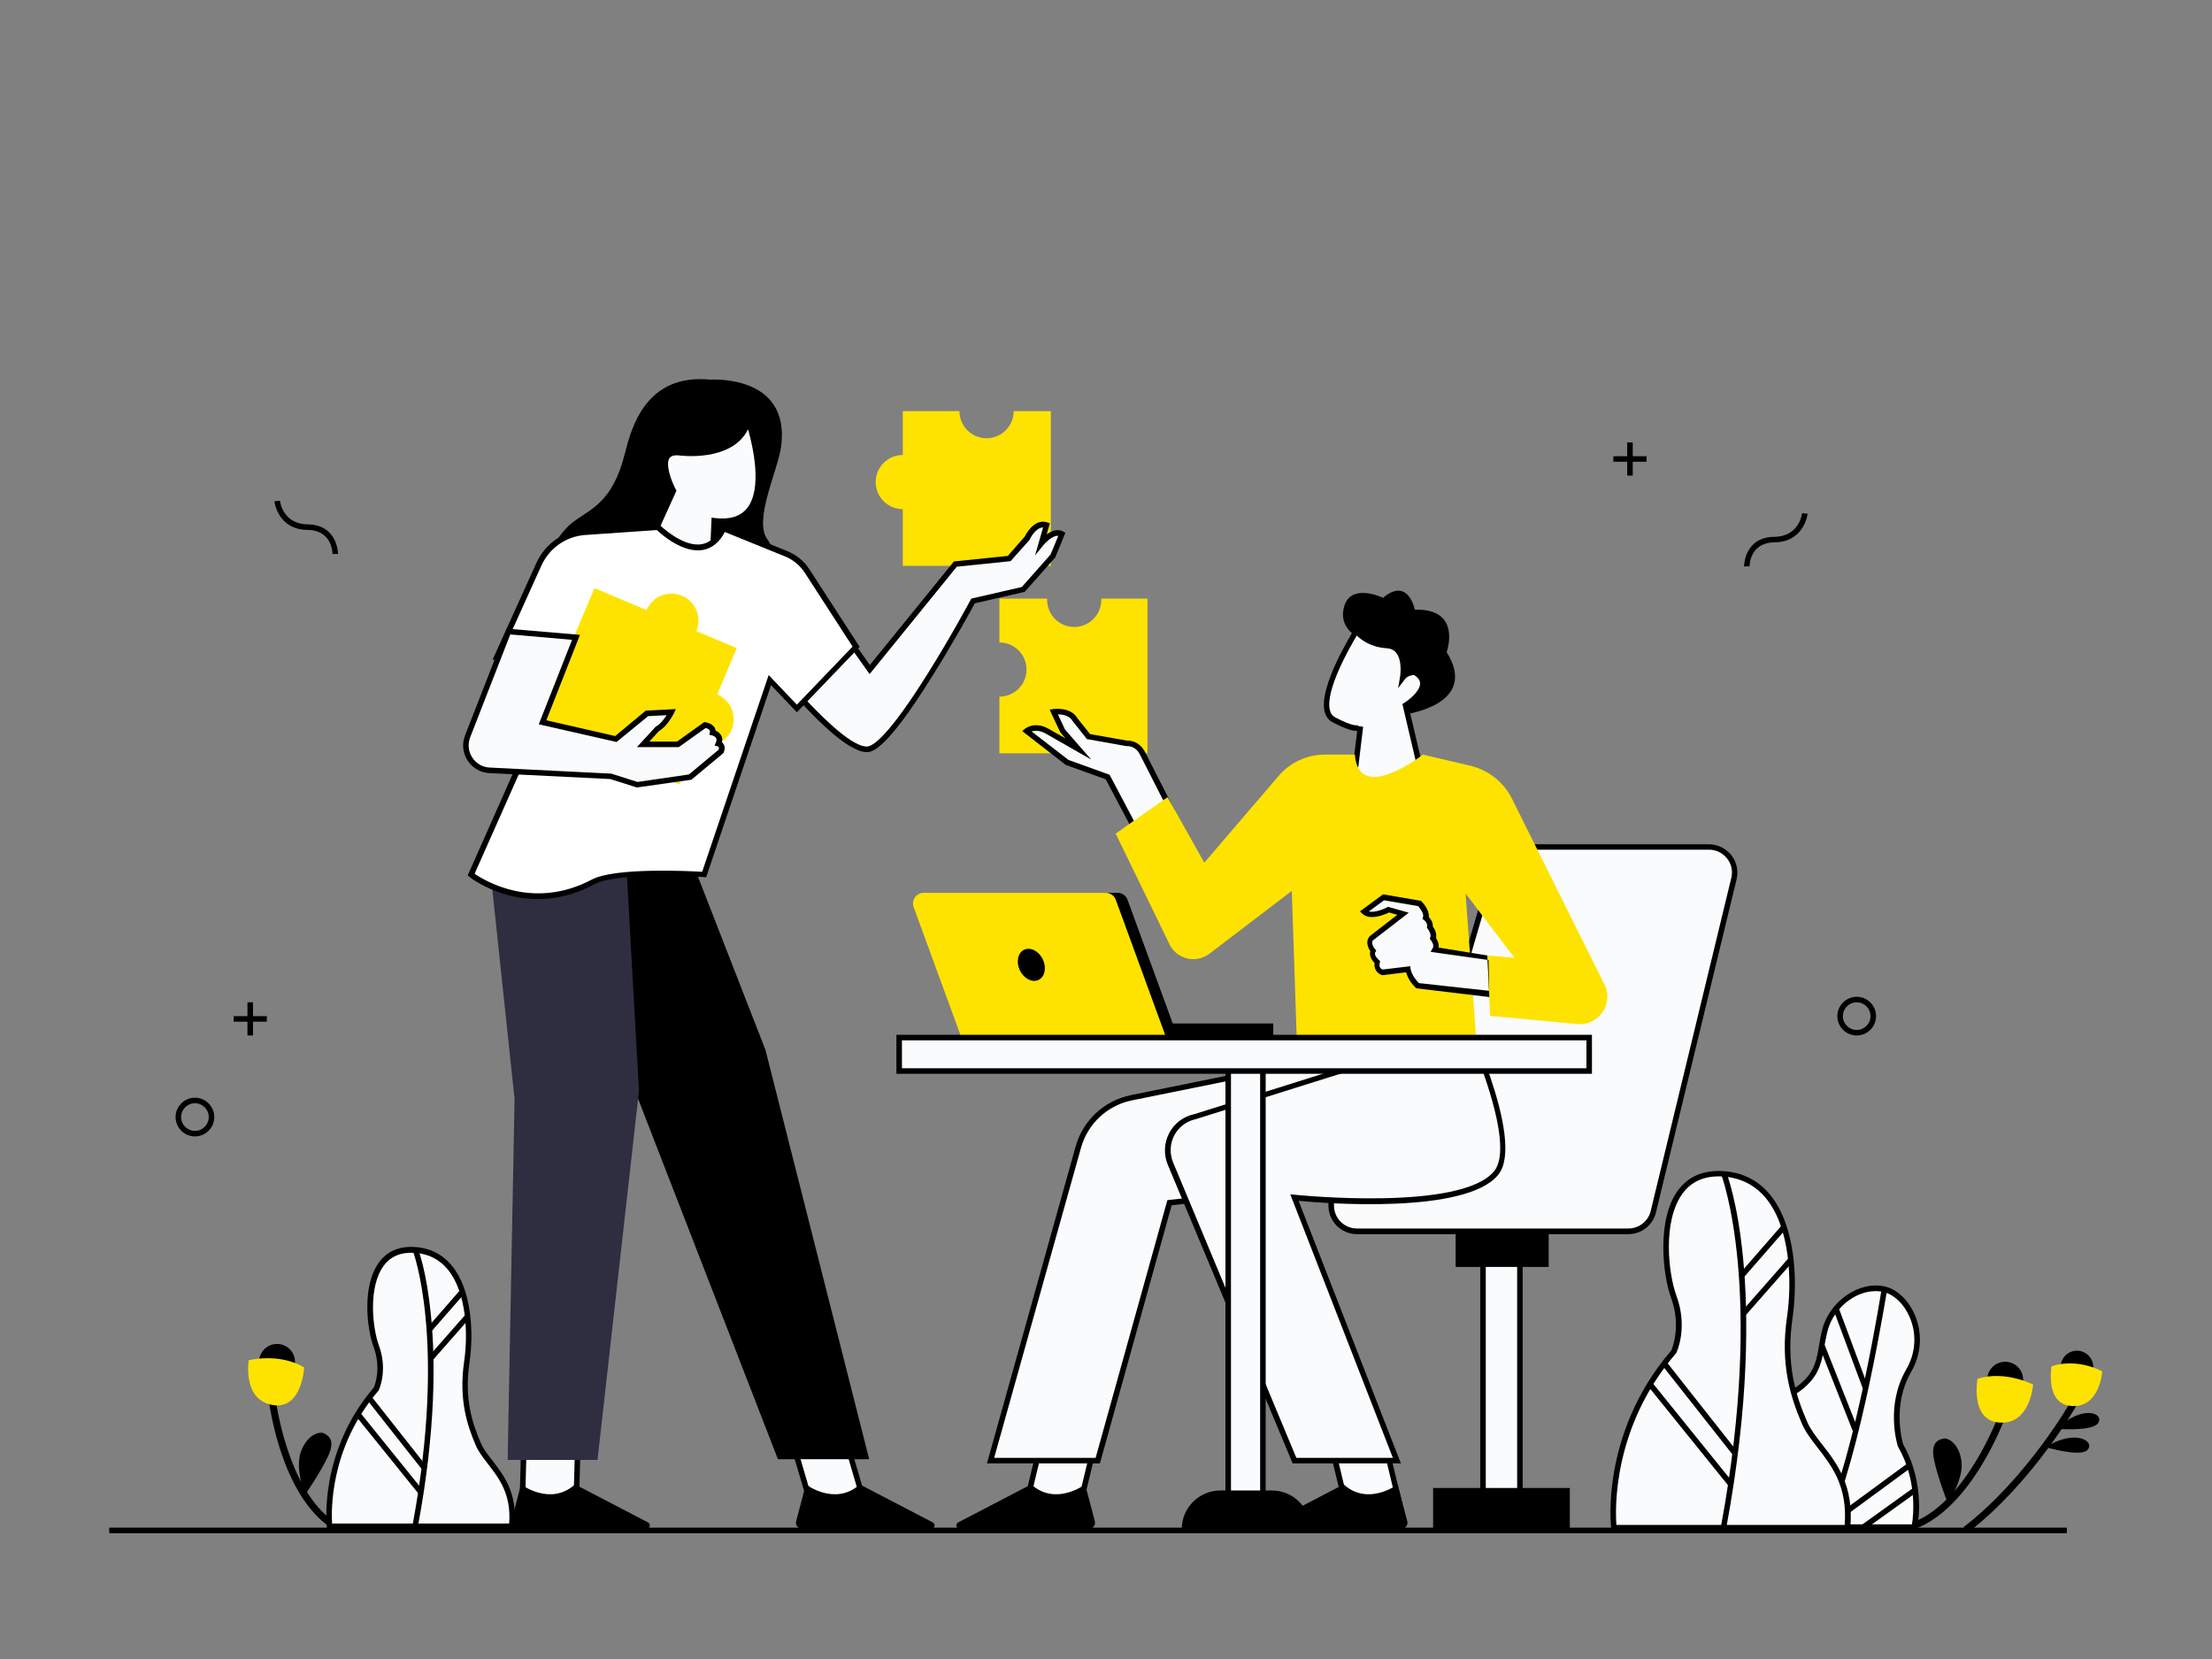 <?xml version="1.0" encoding="utf-8"?>
<!-- Generator: Adobe Illustrator 24.2.0, SVG Export Plug-In . SVG Version: 6.00 Build 0)  -->
<svg version="1.1" xmlns="http://www.w3.org/2000/svg" xmlns:xlink="http://www.w3.org/1999/xlink" x="0px" y="0px"
	 viewBox="0 0 1600 1200" style="enable-background:new 0 0 1600 1200;" xml:space="preserve">
<rect x="0" y="0" width="1600" height="1200" fill="#808080" stroke="none"/>
<style type="text/css">
	.st0{fill:#FEE300;}
	.st1{fill:#FAFBFD;}
	.st2{fill:#2F2E40;}
	.st3{fill:#29DBBA;}
	.st4{fill:#FFFFFF;}
	.st5{fill:#FEE200;}
	.st6{fill:#010204;}
</style>
<g id="_x31_2">
</g>
<g id="_x31_1">
</g>
<g id="_x31_0">
</g>
<g id="_x39_">
</g>
<g id="_x38_">
</g>
<g id="_x37_">
</g>
<g id="_x36_">
</g>
<g id="_x35_">
	<g id="Environment_2_">
		<g>
			<polygon points="193,735 183,735 183,725 179,725 179,735 169,735 169,739 179,739 179,749 183,749 183,739 193,739 			"/>
		</g>
		<g>
			<polygon points="1191,330 1181,330 1181,320 1177,320 1177,330 1167,330 1167,334 1177,334 1177,344 1181,344 1181,334 1191,334 
							"/>
		</g>
		<g>
			<path d="M1343,749c-7.7,0-14-6.3-14-14s6.3-14,14-14s14,6.3,14,14S1350.7,749,1343,749z M1343,725c-5.5,0-10,4.5-10,10
				s4.5,10,10,10s10-4.5,10-10S1348.5,725,1343,725z"/>
		</g>
		<g>
			<path d="M141,822c-7.7,0-14-6.3-14-14s6.3-14,14-14s14,6.3,14,14S148.7,822,141,822z M141,798c-5.5,0-10,4.5-10,10s4.5,10,10,10
				s10-4.5,10-10S146.5,798,141,798z"/>
		</g>
		<g>
			<path d="M1261.5,409.7c0-0.2,0.1-21.2,21.9-21.4c18-0.2,20-16.4,20.1-17.1l4,0.4c0,0.2-2.4,20.5-24,20.7
				c-17.9,0.2-18,16.6-18,17.4L1261.5,409.7z"/>
		</g>
		<g>
			<path d="M244.5,400.7l-4,0l2,0l-2,0c0-0.7-0.1-17.2-18-17.4c-21.7-0.2-24-20.5-24-20.7l4-0.4c0.1,0.7,2.1,16.9,20.1,17.1
				C244.4,379.6,244.5,400.5,244.5,400.7z"/>
		</g>
	</g>
	<g id="Plant_9_">
		<g>
			<g>
				<path class="st1" d="M1384.7,1104.6c0,0,6.6-29.9-10-59c0,0-9.1-28.3,5.8-54s0-54.9-17.5-59c-17.5-4.2-38.2,10-43.2,29.9
					c-5,19.9-0.8,34.1-30.8,49c-29.9,15-28.7,93.1-28.7,93.1H1384.7z"/>
			</g>
			<g>
				<path d="M1386.3,1106.6h-127.8l0-2c-0.1-3.2-0.9-79.6,29.8-94.9c23.2-11.6,25-22.1,27.5-36.6c0.6-3.5,1.2-7.2,2.2-11.1
					c5.2-20.9,27-35.8,45.6-31.4c8.7,2.1,16.9,9.9,21.4,20.4c5.8,13.5,4.8,28.6-2.7,41.5c-13.7,23.6-6.4,49.8-5.7,52.2
					c16.7,29.4,10.4,59,10.1,60.2L1386.3,1106.6z M1262.4,1102.6H1383c1-6.4,3.9-31.7-10-56l-0.2-0.4c-0.4-1.2-9.2-29.4,6-55.6
					c6.9-11.8,7.8-25.6,2.5-37.9c-4-9.4-11.2-16.3-18.7-18.1c-16.6-4-36.1,9.6-40.8,28.5c-0.9,3.8-1.6,7.4-2.2,10.8
					c-2.5,14.5-4.6,27-29.6,39.5C1264.1,1026.2,1262.5,1090.5,1262.4,1102.6z"/>
			</g>
		</g>
		<g>
			<path d="M1321.7,1105.8l-3.6-1.7c24.5-53.6,42.9-171.6,43.1-172.8l4,0.6C1364.8,933.2,1346.4,1051.8,1321.7,1105.8z"/>
		</g>
		<g>
			<circle cx="1450.4" cy="998" r="13"/>
		</g>
		<g>
			<path d="M1384.7,1106.1l-1.7-4.7c39.2-14.4,62.3-76.8,62.5-77.5l4.7,1.7C1449.2,1028.3,1426,1090.9,1384.7,1106.1z"/>
		</g>
		<g>
			<rect x="1337.1" y="944" transform="matrix(0.937 -0.349 0.349 0.937 -256.126 529.458)" width="4" height="60.8"/>
		</g>
		<g>
			<rect x="1327.9" y="971.1" transform="matrix(0.93 -0.368 0.368 0.93 -276.258 559.701)" width="4" height="66.8"/>
		</g>
		<g>
			<path class="st0" d="M1470.6,1001.5c0,0-20.2-10.5-40.2-4.2c0,0-5.5,29.4,15,31.6C1468.6,1031.4,1470.6,1001.5,1470.6,1001.5z"/>
		</g>
		<g>
			<circle cx="1502.3" cy="988.8" r="11.8"/>
		</g>
		<g>
			<path d="M1408.8,1087.1c0,0,11.6-16.6,10-29.9s-10-17.5-13.3-16.6c-3.3,0.8-9.1,2.5-6.6,15
				C1401.3,1068,1408.8,1087.1,1408.8,1087.1z"/>
		</g>
		<g>
			<rect x="1312" y="1080.4" transform="matrix(0.806 -0.592 0.592 0.806 -378.723 1009.48)" width="76.5" height="4"/>
		</g>
		<g>
			<rect x="1344.7" y="1089.5" transform="matrix(0.812 -0.583 0.583 0.812 -379.992 1001.956)" width="44.8" height="4"/>
		</g>
		<g>
			<g>
				<path class="st1" d="M1210.5,977.8c0,0,8.3-17.5,0-39.9c-8.3-22.4-14.1-92.3,35.7-88.9s53.2,69.8,48.2,103.9
					c-5,34.1,2.5,57.3,10.8,76.5c8.3,19.1,34.9,33.2,30.8,75.6h-168.7C1167.3,1105,1159,1037.7,1210.5,977.8z"/>
			</g>
			<g>
				<path d="M1337.9,1107h-172.3l-0.2-1.8c-0.1-0.7-2.1-17.4,2.3-41.7c4-22.4,14.4-55.6,41.2-86.7c0.9-2.1,7.2-18.1-0.2-38.1
					c-5.9-16-10.7-56.7,5.2-77.9c7.5-10,18.4-14.6,32.6-13.7c14.1,0.9,25.6,6.8,34.2,17.5c18,22.3,19.8,61.7,15.9,88.7
					c-4.9,33.4,2.2,56,10.7,75.4c2.4,5.4,6.4,10.6,10.7,16.1c10.4,13.3,23.3,29.9,20.3,60.5L1337.9,1107z M1169.2,1103h165.1
					c2.2-27.9-9.4-42.7-19.6-55.9c-4.4-5.7-8.6-11.1-11.2-17c-8.2-19-16-43-10.9-77.5c3.8-26.2,2.2-64.3-15-85.6
					c-7.9-9.7-18.4-15.1-31.3-16c-12.7-0.8-22.5,3.2-29.1,12.1c-15,20.1-10.3,58.8-4.6,74.1c8.5,23,0.3,40.7-0.1,41.4l-0.1,0.2
					l-0.2,0.2C1166.3,1032.3,1168.3,1092.1,1169.2,1103z"/>
			</g>
		</g>
		<g>
			<path d="M1487.5,1033.5c0,0,25.9,2.1,30.1-4.1s-7.1-11.7-21.9-2.3C1493.6,1028.4,1487.5,1033.5,1487.5,1033.5z"/>
		</g>
		<g>
			<path d="M1479.5,1046.7c0,0,24.9,7.4,30.3,2.2c5.3-5.2-4.5-12.9-20.9-6.8C1486.5,1042.9,1479.5,1046.7,1479.5,1046.7z"/>
		</g>
		<g>
			<path d="M1423.4,1108.6l-3.1-4c46.4-35.8,77.3-90.5,77.6-91l4.4,2.4C1502.1,1016.6,1470.7,1072.1,1423.4,1108.6z"/>
		</g>
		<g>
			<path d="M1248.7,1104.9l-3.9-0.7c31.9-172,0.4-254.1,0.1-254.9l3.7-1.5c0.3,0.8,8.3,21.1,12.3,63.1
				C1264.6,949.6,1265.5,1014.6,1248.7,1104.9z"/>
		</g>
		<g>
			<rect x="1251.8" y="903.1" transform="matrix(0.657 -0.754 0.754 0.657 -244.981 1271.764)" width="46.5" height="4"/>
		</g>
		<g>
			<path class="st0" d="M1520.6,992c0,0-17.2-10-36.6-3.8c0,0-5,26.7,13.6,28.7C1518.8,1019.2,1520.6,992,1520.6,992z"/>
		</g>
		<g>
			<rect x="1252.3" y="928.3" transform="matrix(0.66 -0.751 0.751 0.66 -264.233 1276.829)" width="51.7" height="4"/>
		</g>
		<g>
			<rect x="1227.6" y="976.9" transform="matrix(0.785 -0.619 0.619 0.785 -366.322 980.269)" width="4" height="82.4"/>
		</g>
		<g>
			<rect x="1220.8" y="990.6" transform="matrix(0.778 -0.628 0.628 0.778 -380.052 998.324)" width="4" height="92.9"/>
		</g>
	</g>
	<g id="Plant_8_">
		<g>
			<circle cx="200.4" cy="985.1" r="13"/>
		</g>
		<g>
			<path d="M239.7,1105.3c-36.8-24.2-45-90.5-45.4-93.3l5-0.6c0.1,0.7,8.3,66.8,43.1,89.7L239.7,1105.3z"/>
		</g>
		<g>
			<path class="st0" d="M179.9,983.9c0,0,22-5.6,40.1,5.2c0,0-1.4,29.9-21.8,27.3C175,1013.5,179.9,983.9,179.9,983.9z"/>
		</g>
		<g>
			<path d="M220.6,1081.3c0,0-7.5-18.8-2.9-31.4c4.7-12.6,13.7-14.7,16.7-13.1c3,1.6,8.3,4.5,3.1,16.1
				C232.2,1064.5,220.6,1081.3,220.6,1081.3z"/>
		</g>
		<g>
			<g>
				<path class="st1" d="M272.1,1004.7c0,0,6.5-13.6,0-31.2c-6.5-17.5-11-72,27.9-69.4s41.5,54.5,37.6,81.1
					c-3.9,26.6,1.9,44.8,8.4,59.7c6.5,14.9,27.3,26,24,59.1H238.4C238.4,1104,231.9,1051.4,272.1,1004.7z"/>
			</g>
			<g>
				<path d="M372,1106H236.6l-0.2-1.8c-0.1-0.5-6.1-53.8,34-100.6c0.8-1.8,5.5-14.1-0.2-29.4c-4.8-13-8.6-44.3,4.1-61.3
					c5.9-8,14.6-11.6,25.8-10.9c11.1,0.7,20.2,5.4,27,13.8c14.2,17.5,15.6,48.5,12.5,69.6c-3.8,26,1.7,43.5,8.3,58.6
					c1.8,4.2,5,8.2,8.3,12.5c8.1,10.5,18.3,23.5,15.9,47.6L372,1106z M240.2,1102h128.1c1.6-21.3-7.4-32.8-15.2-42.9
					c-3.5-4.5-6.8-8.7-8.8-13.3c-6.5-14.9-12.5-33.7-8.6-60.8c3-20.4,1.7-50-11.6-66.5c-6.1-7.5-14.2-11.7-24.2-12.3
					c-9.8-0.6-17.3,2.5-22.3,9.3c-11.6,15.5-8,45.6-3.6,57.5c6.7,18.1,0.2,32.1-0.1,32.7l-0.1,0.2l-0.2,0.2
					C238.6,1046.8,239.6,1092.6,240.2,1102z"/>
			</g>
		</g>
		<g>
			<path class="st1" d="M300.4,903.8c0,0,25.3,63.6,0,199.9"/>
			<path d="M302.3,1104l-3.9-0.7c24.9-134,0.4-198.2,0.1-198.8l3.7-1.5c0.3,0.7,6.5,16.5,9.6,49.4
				C314.8,982.6,315.5,1033.4,302.3,1104z"/>
		</g>
		<g>
			<line class="st1" x1="334.5" y1="934.2" x2="310.6" y2="961.6"/>
			<rect x="304.4" y="945.9" transform="matrix(0.657 -0.754 0.754 0.657 -603.986 568.31)" width="36.3" height="4"/>
		</g>
		<g>
			<line class="st1" x1="338.3" y1="952.4" x2="311.6" y2="982.7"/>
			<rect x="304.8" y="965.5" transform="matrix(0.66 -0.751 0.751 0.66 -616.42 573.112)" width="40.4" height="4"/>
		</g>
		<g>
			<line class="st1" x1="267.1" y1="1010.9" x2="307" y2="1061.4"/>
			<rect x="285" y="1004" transform="matrix(0.785 -0.619 0.619 0.785 -580.012 400.384)" width="4" height="64.4"/>
		</g>
		<g>
			<line class="st1" x1="258.9" y1="1022.7" x2="304.5" y2="1079.1"/>
			<rect x="279.7" y="1014.6" transform="matrix(0.778 -0.628 0.628 0.778 -597.65 410.223)" width="4" height="72.5"/>
		</g>
	</g>
	<g id="Chair_1_">
		<g>
			<g>
				<rect x="1072.7" y="906.6" class="st1" width="26.7" height="173.2"/>
			</g>
			<g>
				<path d="M1101.4,1081.7h-30.7V904.6h30.7V1081.7z M1074.7,1077.7h22.7V908.6h-22.7V1077.7z"/>
			</g>
		</g>
		<g>
			<rect x="1052.9" y="879.8" width="67.3" height="36.6"/>
		</g>
		<g>
			<rect x="1036.6" y="1076.3" width="98.9" height="29.7"/>
		</g>
		<g>
			<g>
				<path class="st1" d="M981.5,890.7h196.3c8.6,0,16.1-5.9,18.1-14.3l58.3-240.9c2.8-11.7-6-22.9-18-22.9h-137.6
					c-8.2,0-15.5,5.4-17.8,13.3l-63.4,216.2h-54.4v29.8C962.9,882.4,971.2,890.7,981.5,890.7z"/>
			</g>
			<g>
				<path d="M1177.8,892.7H981.5c-11.4,0-20.6-9.3-20.6-20.6v-31.8h54.9l63-214.8c2.6-8.7,10.7-14.8,19.7-14.8h137.6
					c6.3,0,12.2,2.9,16.2,7.8c3.9,5,5.3,11.4,3.8,17.6L1197.8,877C1195.6,886.2,1187.3,892.7,1177.8,892.7z M964.9,844.2v27.8
					c0,9.2,7.5,16.6,16.6,16.6h196.3c7.7,0,14.4-5.2,16.2-12.7l58.3-240.9c1.2-5,0.1-10.1-3.1-14.1c-3.2-4-7.9-6.3-13-6.3h-137.6
					c-7.3,0-13.8,4.9-15.9,11.9l-63.8,217.6H964.9z"/>
			</g>
		</g>
	</g>
	<g id="Laptop_1_">
		<g>
			<path d="M676.7,645.8h131.6c3.3,0,6.2,2,7.3,5.1l36.4,99.6H703.9l-34.5-94.3C667.6,651.1,671.3,645.8,676.7,645.8z"/>
		</g>
		<g>
			<rect x="830.2" y="740.3" width="90.8" height="10.2"/>
		</g>
		<g>
			<path class="st0" d="M668.2,645.8h131.6c3.3,0,6.2,2,7.3,5.1l36.4,99.6H695.4l-34.5-94.3C659,651.1,662.8,645.8,668.2,645.8z"/>
		</g>
		<g>
			<ellipse transform="matrix(0.901 -0.433 0.433 0.901 -228.741 391.741)" cx="746.2" cy="698.4" rx="9.2" ry="12.1"/>
		</g>
	</g>
	<g id="Man_4_">
		<g>
			<g>
				<polygon class="st1" points="751.9,1048.5 742.9,1085.9 781.9,1085.9 790.9,1048.5 				"/>
			</g>
			<g>
				<path d="M783.4,1087.9h-43.1l10-41.4h43.1L783.4,1087.9z M745.4,1083.9h34.9l8-33.4h-34.9L745.4,1083.9z"/>
			</g>
		</g>
		<g>
			<path d="M784.9,1073.7c0,0-21.2,16.1-39,0l-52.8,27.5c-2.3,1.2-1.5,4.7,1.2,4.7h93.3c2.9,0,5.1-2.8,4.3-5.6L784.9,1073.7z"/>
		</g>
		<g>
			<g>
				<polygon class="st1" points="963.9,1048.5 972.9,1085.9 1011.9,1085.9 1002.9,1048.5 				"/>
			</g>
			<g>
				<path d="M1014.4,1087.9h-43.1l-10-41.4h43.1L1014.4,1087.9z M974.5,1083.9h34.9l-8-33.4h-34.9L974.5,1083.9z"/>
			</g>
		</g>
		<g>
			<path d="M1010.9,1073.7c0,0-21.2,16.1-39,0l-52.8,27.5c-2.3,1.2-1.5,4.7,1.2,4.7h93.3c2.9,0,5.1-2.8,4.3-5.6L1010.9,1073.7z"/>
		</g>
		<g>
			<path d="M1015.7,516.8c0,0,54.7-6.7,30.7-45.1c0,0,11.5-31.7-23-30.7c0,0-4.8-24-23-8.6c0,0-25.9-12.5-28.8,9.6
				c0,0-2.9,12.5,12.5,20.1L1015.7,516.8z"/>
		</g>
		<g>
			<g>
				<path class="st1" d="M1029.2,563.1l-12.5-53c0,0,23-14.4,6.7-24c0,0-5.8,0-8.6,3.8c0,0,3.8-22.1-11.5-23
					c-15.4-1-22.1-10.6-22.1-10.6s-34.5,54.7-16.3,64.3c18.2,9.6,19.2,4.8,19.2,4.8l-4.8,39.6L1029.2,563.1z"/>
			</g>
			<g>
				<path d="M977,567.2l4.7-38.5c-3.7,0.1-9.5-1.9-17.7-6.2c-2.9-1.5-4.8-4-5.8-7.5c-4.8-18,20.2-57.9,21.3-59.6l1.6-2.5l1.7,2.5
					c0.3,0.4,6.4,8.8,20.6,9.7c4.2,0.3,7.5,1.9,9.8,4.9c3.6,4.6,4.1,11.2,4,15.7c3-1.4,6-1.5,6.2-1.5h0.5l0.5,0.3
					c4.5,2.6,6.8,5.9,6.8,9.8c0.1,7.6-8.8,14.5-12.3,16.8l12.7,54L977,567.2z M982.4,524.5c0,0-0.2,0.1-0.3,0.6l3.9,0.6l-4.5,37.3
					l45.1-1.7l-12.2-52l1.2-0.8c3.3-2,11.7-8.6,11.6-14.2c0-2.3-1.5-4.2-4.4-6.1c-1.3,0.1-4.7,0.6-6.5,3l-5,6.6l1.4-8.2
					c0-0.1,1.9-11.4-2.7-17.3c-1.7-2.1-3.9-3.2-6.9-3.4c-11.6-0.7-18.5-6.1-21.7-9.2c-5.2,8.7-23.2,40.1-19.4,54.2
					c0.6,2.4,1.9,4,3.8,5C979.6,526.2,982.4,524.5,982.4,524.5z"/>
			</g>
		</g>
		<g>
			<path class="st0" d="M796.6,433c0,0.3,0,0.6,0,0.9c0,10.8-8.8,19.6-19.6,19.6s-19.6-8.8-19.6-19.6c0-0.3,0-0.6,0-0.9h-34.5v31.7
				c10.8,0,19.6,8.8,19.6,19.6c0,10.8-8.8,19.6-19.6,19.6v41h107.1V433H796.6z"/>
		</g>
		<g>
			<g>
				<path class="st1" d="M949.3,735.3l-14.8,35.3l-116,23.5c-18.6,3.8-33.5,17.6-38.6,35.9l-63.4,226.6h77.6L846,870l168-19
					l4.8-108.9L949.3,735.3z"/>
			</g>
			<g>
				<path d="M795.6,1058.5h-81.7L778,829.4c5.3-19.1,20.7-33.3,40.1-37.3L933,768.8l15-35.7l72.8,7.2l-4.9,112.5l-168.4,19
					L795.6,1058.5z M719.1,1054.5h73.4l51.9-186.4l167.6-19l4.6-105.3l-66.1-6.5l-14.6,34.9l-117,23.7c-17.9,3.6-32.1,16.8-37,34.4
					L719.1,1054.5z"/>
			</g>
		</g>
		<g>
			<g>
				<path class="st1" d="M822.6,602.6l-21.4-40.5l-29.3-10.6l-29.3-22.8c0,0,5.7-4.9,14.6,0l22.8,13l-11.4-13l-6.5-13.8
					c0,0,11.4-1.6,15.5,5.7l9.8,12.2l27.7,4.9c0,0,7.3-0.8,11.4,7.3l20.6,40.5L822.6,602.6z"/>
			</g>
			<g>
				<path d="M821.9,605.5l-22.1-41.8l-28.9-10.4l-31.5-24.5l1.9-1.6c0.3-0.2,6.9-5.7,16.9-0.2l12.5,7.1l-3.7-4.3l-7.8-16.5l2.7-0.4
					c0.5-0.1,12.7-1.7,17.4,6.6l9.2,11.5l26.7,4.7c1.6-0.1,8.9,0.1,13.1,8.4l21.4,42L821.9,605.5z M772.9,549.7l29.7,10.7l20.7,39.2
					l21.1-14.8l-19.8-38.9c-3.4-6.8-9.3-6.2-9.4-6.2l-0.3,0l-28.7-5.1l-10.4-13.1c-2.2-4-7.4-4.8-10.6-4.8l5.1,10.9l19,21.8
					l-33.1-18.9c-4.4-2.4-7.9-2.1-10-1.4L772.9,549.7z"/>
			</g>
		</g>
		<g>
			<g>
				<path class="st1" d="M1053.7,725c0,0,48.6,99.2,28.5,123.6c-25.2,30.4-145.8,17.7-145.8,17.7l74,190.2h-74l-89.8-214.8
					c-6-14.4,2.6-30.8,17.9-33.9L972,774l-2.6-36.5L1053.7,725z"/>
			</g>
			<g>
				<path d="M1013.3,1058.5H935l-90.3-216c-3.1-7.4-2.7-15.8,1-22.9c3.7-7.1,10.4-12.1,18.2-13.7l105.9-33.3l-2.6-36.7l87.6-13
					l0.6,1.3c2,4.1,48.9,100.7,28.2,125.7c-23.5,28.4-124.4,20.6-144.3,18.7L1013.3,1058.5z M937.7,1054.5h69.8l-74.2-190.6l3.3,0.3
					c1.2,0.1,119.9,12.3,144.1-17c7.8-9.4,5.3-33.2-7-69c-8.2-23.8-18.5-45.7-21.1-51.2l-81,12l2.6,36.2l-109.2,34.3
					c-6.7,1.4-12.4,5.7-15.6,11.7c-3.2,6.1-3.5,13.2-0.9,19.5L937.7,1054.5z"/>
			</g>
		</g>
		<g>
			<path class="st0" d="M844.6,576.7C842.7,577.6,807,603,807,603l38.4,78.9c4.8,11.7,19.4,15.6,29.5,7.9l59.5-45.4l4.2,126.1
				l129.9-9l-8.4-115.2l35.4,46.6l-19.6-1.9l1.9,43.8l63,5.9c15.6,1.5,26.7-14.7,19.7-28.7l-66.8-134.2c-6-12-17-20.8-30.1-23.9
				l-34.3-8.1c0,0-46.6,36.3-49.3,0h-21.6c-12.9,0-25.1,5.6-33.5,15.4l-53.8,62.8L844.6,576.7z"/>
		</g>
		<g>
			<g>
				<g>
					<path class="st1" d="M1076.3,719l-50.8-6c0,0-6-5.2-6.7-11.9l-18.6,2.2c0,0-5.2-1.5-3.7-7.4c0,0-5.2-4.5-3-8.2
						c0,0-4.5-5.2-1.5-8.9l23.1-17.9l-10.4-3c0,0-12.7,6.7-17.9,1.5l14.1-10.4l26.1,4.5c0,0,6,6,4.5,10.4c0,0,3.7,3,3,6.7
						c0,0,3.7,4.5,2.2,8.2c0,0,3.7,4.5,1.5,8.2l37.6,5.7L1076.3,719z"/>
				</g>
			</g>
			<g>
				<g>
					<path d="M1077.3,721.2l-52.7-6.3l-0.5-0.4c-0.2-0.2-5.4-4.8-7-11.2l-17.1,2.1l-0.4-0.1c-1.8-0.5-6.1-3.1-5.3-8.7
						c-2-2-4.1-5.4-3.1-8.6c-1.8-2.6-3.5-7-0.7-10.5l0.1-0.2l20.1-15.6l-5.9-1.7c-3.1,1.5-14,6.2-19.5,0.8l-1.6-1.6l16.7-12.3
						l27.5,4.7l0.4,0.5c0.6,0.6,5.8,6,5.2,11.2c1.2,1.3,3.1,3.7,2.9,6.8c1.1,1.5,3.1,4.9,2.3,8.4c0.9,1.4,2.3,4.1,1.9,6.9l35.2,5.7
						L1077.3,721.2z M1026.3,711.1l50.9,5.6l-0.5-22.3l-41.9-5.9l1.5-2.6c1.5-2.4-1.3-5.8-1.3-5.9l-0.8-0.9l0.4-1.1
						c0.8-2.1-1.1-5.2-1.9-6.2l-0.6-0.7l0.2-0.9c0.5-2.5-2.2-4.7-2.3-4.7l-1.1-0.9l0.4-1.3c0.8-2.4-2-6.2-3.6-7.9l-24.6-4.2l-11,8.1
						c4.2,1,10.8-1.7,13.2-3l0.7-0.4l15,4.3l-26,20.1c-1.6,2.4,1.5,6.2,1.6,6.2l0.9,1.1l-0.7,1.2c-1.3,2.2,2.5,5.6,2.6,5.6l0.9,0.8
						l-0.3,1.2c-0.8,3.3,1,4.5,2,4.9l20.1-2.4l0.2,2C1021.3,705.8,1025.1,709.8,1026.3,711.1z"/>
				</g>
			</g>
		</g>
	</g>
	<g id="Table_1_">
		<g>
			<rect x="888.4" y="765.9" class="st1" width="25.1" height="334.3"/>
			<path d="M915.5,1102.1h-29.1V763.9h29.1V1102.1z M890.4,1098.1h21.1V767.9h-21.1V1098.1z"/>
		</g>
		<g>
			<g>
				<rect x="650.4" y="750.5" class="st1" width="499.1" height="24.2"/>
			</g>
			<g>
				<path d="M1151.5,776.7H648.4v-28.2h503.1V776.7z M652.4,772.7h495.1v-20.2H652.4V772.7z"/>
			</g>
		</g>
		<g>
			<path d="M854.8,1106h93.1l0,0c0-15.4-12.5-27.9-27.9-27.9h-37.2C867.3,1078.1,854.8,1090.6,854.8,1106L854.8,1106z"/>
		</g>
	</g>
	<g id="Woman_4_">
		<g>
			<g>
				<polygon class="st1" points="613.9,1048.5 624.9,1085.9 585.9,1085.9 574.9,1048.5 				"/>
			</g>
			<g>
				<path d="M627.5,1087.9h-43.1l-12.2-41.4h43.1L627.5,1087.9z M587.4,1083.9h34.8l-9.8-33.4h-34.8L587.4,1083.9z"/>
			</g>
		</g>
		<g>
			<path d="M582.9,1073.7c0,0,21.2,16.1,39,0l52.8,27.5c2.3,1.2,1.5,4.7-1.2,4.7h-93.3c-2.9,0-5.1-2.8-4.3-5.6L582.9,1073.7z"/>
		</g>
		<g>
			<g>
				<polygon class="st1" points="417.9,1048.5 416.9,1085.9 377.9,1085.9 378.9,1048.5 				"/>
			</g>
			<g>
				<path d="M418.8,1087.9h-43l1.1-41.4h43L418.8,1087.9z M379.9,1083.9h35l0.9-33.4h-35L379.9,1083.9z"/>
			</g>
		</g>
		<g>
			<path d="M376.9,1073.7c0,0,21.2,16.1,39,0l52.8,27.5c2.3,1.2,1.5,4.7-1.2,4.7h-93.3c-2.9,0-5.1-2.8-4.3-5.6L376.9,1073.7z"/>
		</g>
		<g>
			<polygon points="628.7,1055.5 562.7,1055.5 391.1,613.2 496.7,613.2 553.7,759.5 			"/>
		</g>
		<g>
			<path class="st2" d="M452.2,609c0,3,10,180,10,180l-30,267h-65l5-261l-19-179L452.2,609z"/>
		</g>
		<g>
			<path class="st0" d="M733.2,297.4c0,10.8-8.8,19.6-19.6,19.6c-10.8,0-19.6-8.8-19.6-19.6h-41v31.7c-10.8,0-19.6,8.8-19.6,19.6
				c0,10.8,8.8,19.6,19.6,19.6v41h107.1V297.4H733.2z"/>
		</g>
		<g>
			<path class="st1" d="M597.4,439.6l31.7,44.7L691,408l39-4l13-14.9c0,0,5.6-12.1,14-9.3l-3.7,13c0,0,8.4-10.2,14.9-6.5l-6.5,15.8
				l-21.4,24.2l-36.3,8.4c0,0-57.6,107.2-76.9,107.2c-15,0-45.4-34.2-56-46c-16.8-18.9-20-24-20-24L597.4,439.6z"/>
			<path d="M627,544c-14.3,0-39.6-26.6-57.5-46.7c-16.7-18.8-20.1-24.1-20.2-24.3l-1-1.6l49.6-34.6l31.3,44.2l60.8-74.9l39-4
				l12.3-14.1c1-2,7-13.2,16.3-10.1l1.8,0.6l-2.3,8c3.4-2.4,7.9-4.3,12-2l1.5,0.9l-7.3,17.8l-22.1,24.9l-36.1,8.3
				c-2.5,4.7-15.8,28.9-30.9,52.9C640.2,544,630.3,544,627,544z M553.8,472.5c2,2.7,7.1,9.1,18.7,22.2
				c26.8,30.1,45.1,45.3,54.5,45.3c4.1,0,15.3-6.8,44-52.7c16.6-26.4,31-53.2,31.1-53.5l0.4-0.8l36.6-8.4l20.8-23.5l5.6-13.5
				c-4.7-0.5-10.6,6.5-10.7,6.6l-6.1,7.5l5.8-20.2c-5.6,0.1-9.6,8.5-9.6,8.6l-0.1,0.3l-0.2,0.2L731,405.9l-38.9,4L629,487.6
				l-32-45.2L553.8,472.5z"/>
		</g>
		<g>
			<path d="M555,390c-10.1-13.7,7.8-50.2,10-67c7-52.6-51.3-48.4-51.3-48.4C467,270,456.6,309.7,452,328c-9,36-25,40-38,50
				s-32,43-11,61c9.6,8.2,126.5,28.4,146,22C571.3,453.6,565.1,403.7,555,390z"/>
		</g>
		<g>
			<g>
				<path class="st1" d="M466.7,399.8l20.3-44.9c0,0-15.9-30.4,5.1-27.5c0,0,41.2,5.8,49.2-23.1c0,0,27.5,78.9-24.6,72.3l-1.4,33.3
					L466.7,399.8z"/>
			</g>
			<g>
				<path d="M517.1,412.4l-53.2-11.1l20.9-46.2c-2-4.1-8.8-18.9-3.7-26c2.2-3.1,5.9-4.2,11.3-3.5c0.4,0.1,39.6,5.2,47-21.7l1.7-6.2
					l2.1,6.1c0.7,1.9,16.1,46.9,0.2,66.5c-5.4,6.7-13.8,9.6-24.8,8.7L517.1,412.4z M469.6,398.4l43.7,9.1l1.4-33.1l2.2,0.3
					c10.7,1.3,18.5-1,23.4-7c11.4-14.1,4.3-44.7,0.8-57.2c-11.7,23.9-48.9,19-49.3,19c-3.7-0.5-6.2,0.1-7.5,1.8
					c-3.1,4.4,1.1,16.3,4.5,22.7l0.5,0.9L469.6,398.4z"/>
			</g>
		</g>
		<g>
			<g>
				<path class="st4" d="M475.8,381.3c0,0,32.6,32.6,47.5,0.9l45.3,18.4c6.3,2.5,11.6,7,15.3,12.6l35.3,54.6l-42.8,44.7l-19.6-20.5
					l-47.5,140.6c0,0-62.7-4.1-80.3,5.3c-49,26-88.2-5.3-88.2-5.3l69.8-157.4h-51.2l30.4-67.2c5.9-13.1,18.5-22,32.8-23.1
					L475.8,381.3z"/>
				<path d="M389,650.3c-8.9,0-16.8-1.4-23.1-3.3c-16.1-4.6-26-12.4-26.4-12.8l-1.2-1l69.2-156h-51.2l31.7-70
					c6.2-13.8,19.4-23.1,34.5-24.3l54.1-3.8l0.6,0.6c0.2,0.2,16.6,16.4,30.5,13.9c5.7-1,10.4-5.2,13.8-12.4l0.8-1.7l47.1,19.1
					c6.7,2.7,12.3,7.3,16.2,13.4l36.2,55.9l-45.4,47.3l-18.7-19.6l-46.9,138.9l-1.5-0.1c-0.6,0-62.3-3.9-79.2,5.1
					C415.1,647.7,401.1,650.3,389,650.3z M343.3,632c7,4.8,42.3,26.7,84.8,4.2c16.6-8.8,69.9-6.2,79.8-5.6L556,488.3l20.4,21.4
					l40.3-42l-34.5-53.3c-3.5-5.4-8.4-9.5-14.3-11.9l-43.6-17.7c-3.9,7.5-9.3,11.8-15.9,13c-14.4,2.5-29.9-11.2-33.3-14.4l-52.2,3.6
					c-13.6,1.1-25.5,9.5-31.2,21.9l-29.1,64.4h51.2L343.3,632z"/>
			</g>
		</g>
		<g>
			<path class="st0" d="M503.6,538.3c10,4.2,21.4-0.5,25.6-10.4c4.2-10-0.5-21.4-10.4-25.6l14.1-33.5l-29.2-12.3
				c4.2-10-0.5-21.4-10.4-25.6c-10-4.2-21.4,0.5-25.6,10.4L430,425.4L388.4,524l103,43.4L503.6,538.3z"/>
		</g>
		<g>
			<g>
				<path class="st1" d="M416.7,460.9l-24.2,61.5l53.1,12.1l22.3-18.6l17.7-0.9c0,0-4.7,9.3-10.2,12.1l-10.2,11.2h25.1l19.6-14
					c0,0,6.5,0.9,5.6,5.6c0,0,7,1.4,4.2,7.9c0,0,3.7,0.9,1.9,5.6l-22.3,18.6l-38.2,5.6l-19.1-6.1l-87.6-4.3
					c-12.3-0.6-20.4-13.1-15.9-24.6l29.6-75.8L416.7,460.9z"/>
			</g>
			<g>
				<path d="M460.7,569.6l-19.3-6.1l-87.4-4.3c-6.5-0.3-12.3-3.7-15.8-9.1s-4.2-12.1-1.8-18.2l30.1-77.2l53,4.5l-24.3,61.8
					l49.8,11.4l22.1-18.4l21.8-1.1l-1.5,3.1c-0.2,0.4-4.8,9.6-10.8,12.8l-6.9,7.6h20l19.7-14.1l0.8,0.1c0.4,0.1,4.4,0.7,6.4,3.4
					c0.6,0.8,0.9,1.7,1,2.7c1.3,0.5,3.1,1.6,4.1,3.5c0.6,1.1,1,2.7,0.5,4.9c0.5,0.4,1,0.9,1.4,1.7c0.8,1.6,0.8,3.5-0.1,5.6l-0.2,0.5
					l-23.2,19.3L460.7,569.6z M369.1,458.9l-29,74.4c-1.9,4.9-1.4,10.2,1.5,14.6c2.8,4.4,7.5,7.1,12.7,7.3l87.9,4.4l18.9,6l37.2-5.4
					l21.5-17.9c0.3-0.8,0.3-1.4,0.1-1.8c-0.2-0.4-0.7-0.6-0.7-0.6l-2.3-0.6l0.9-2.2c0.6-1.3,0.6-2.4,0.2-3.2c-0.6-1.2-2.4-1.8-3-2
					l-1.9-0.4l0.4-1.9c0.1-0.7,0-1.1-0.2-1.4c-0.6-0.9-2-1.4-2.9-1.6l-19.4,13.8h-30.3l13.6-14.8l0.3-0.2c2.9-1.4,5.7-5.2,7.6-8.1
					l-13.4,0.7L446,536.7l-56.3-12.8l24.1-61.1L369.1,458.9z"/>
			</g>
		</g>
	</g>
	<g id="Floor_4_">
		<g>
			<rect x="79" y="1105" width="1416" height="4"/>
		</g>
	</g>
</g>
<g id="_x34_">
</g>
<g id="_x33_">
</g>
<g id="_x32_">
</g>
<g id="_x31_">
</g>
</svg>
